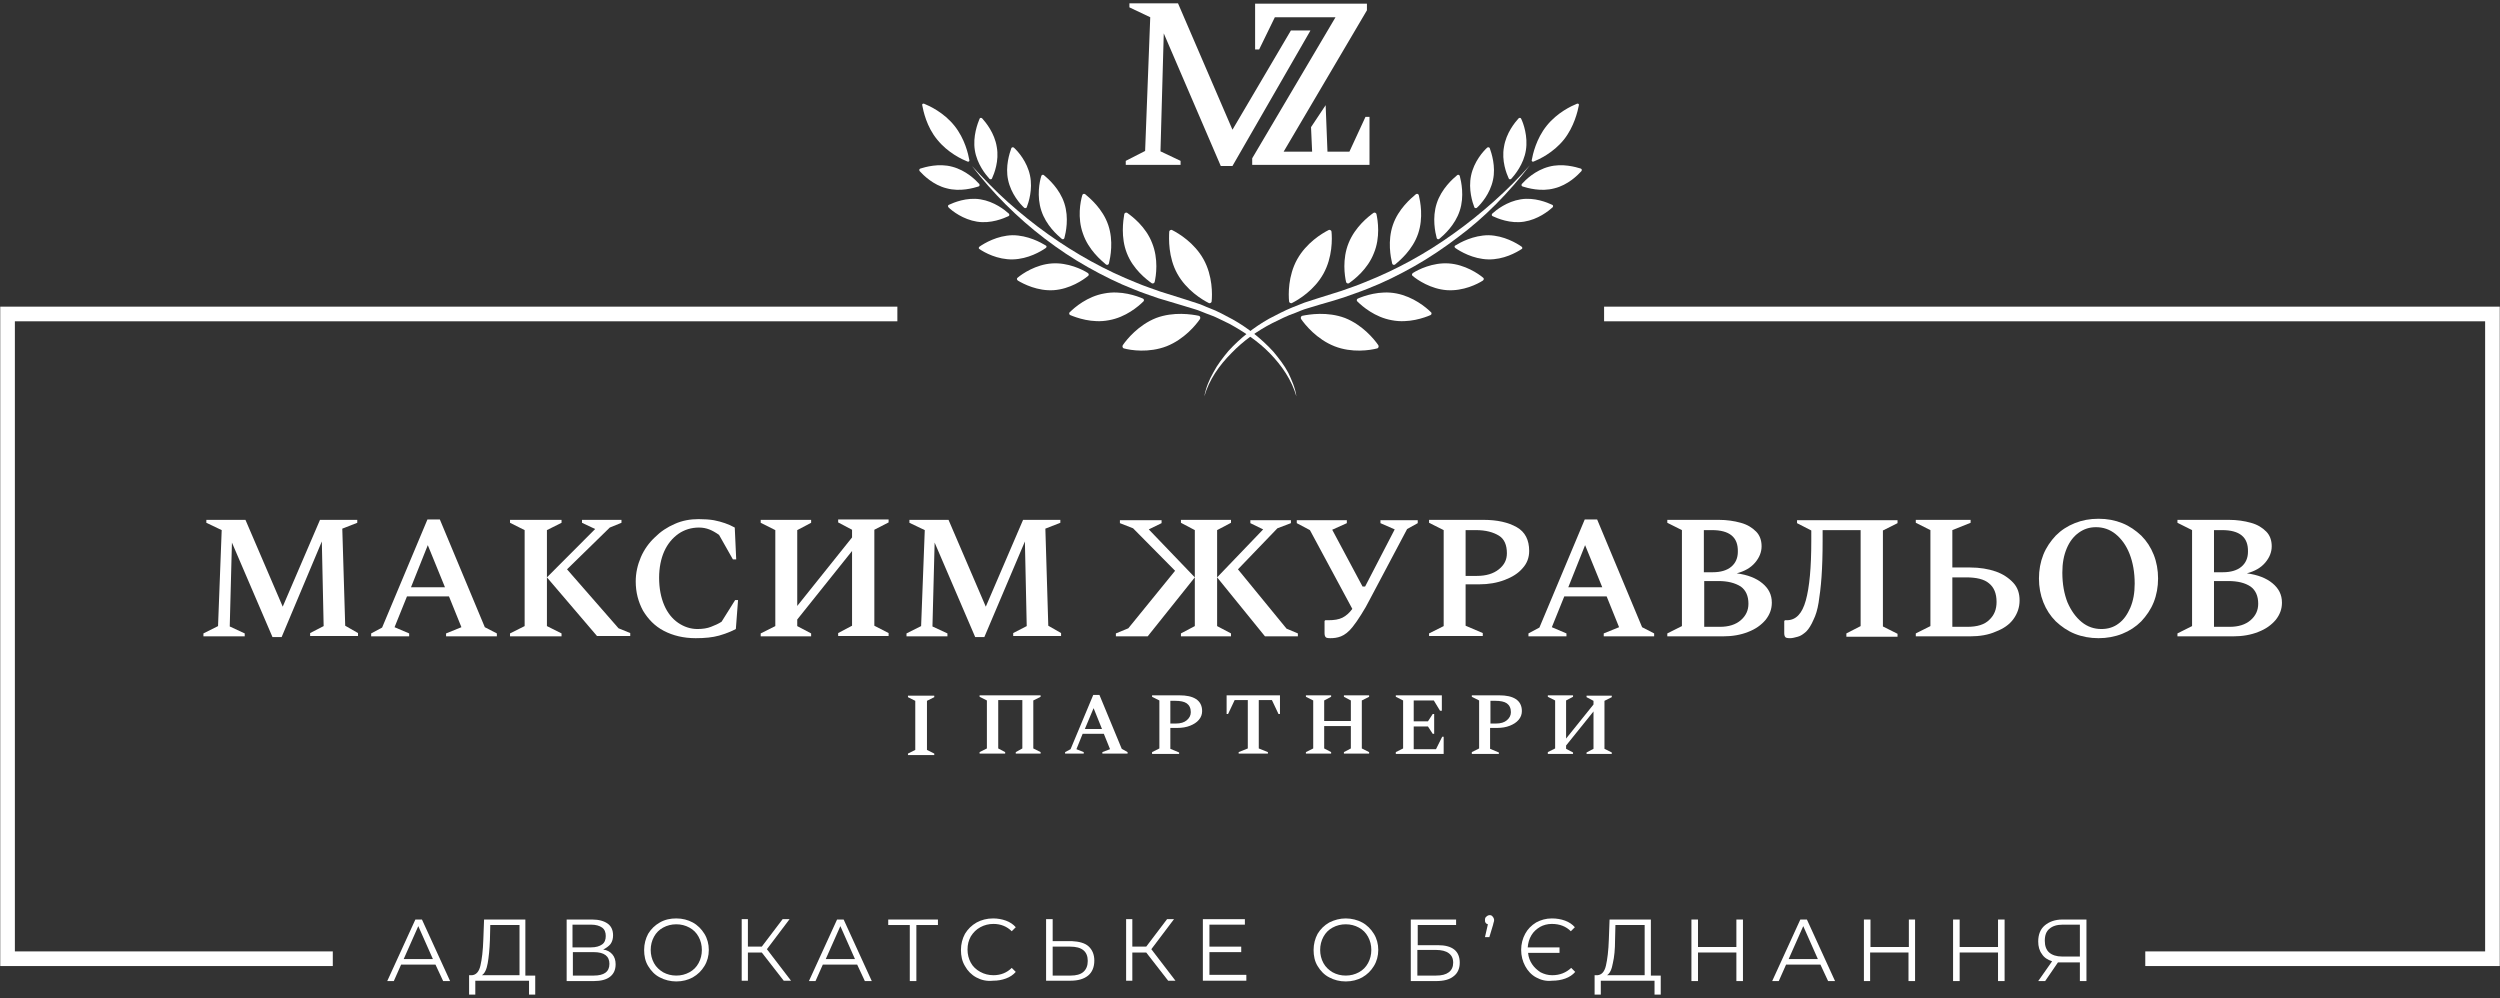 <svg width="248" height="99" viewBox="0 0 248 99" fill="none" xmlns="http://www.w3.org/2000/svg">
<rect x="0" y="0" width="248" height="99" fill="#333333" stroke="none"/>
<path d="M33.013 95.832H0.025V30.42H89.019V31.873H1.475V94.379H33.013V95.832Z" fill="white"/>
<path d="M247.975 95.832H212.812V94.379H246.525V31.873H159.126V30.42H247.975V95.832Z" fill="white"/>
<path d="M43.199 95.687H39.791L39.066 97.322H38.414L41.205 91.217H41.858L44.649 97.322H43.96L43.199 95.687ZM42.945 95.142L41.495 91.871L40.045 95.142H42.945Z" fill="white"/>
<path d="M53.095 96.741V98.667H52.479V97.286H47.15V98.667H46.534V96.741H46.824C47.222 96.704 47.513 96.414 47.657 95.796C47.803 95.178 47.911 94.306 47.947 93.179L48.02 91.217H52.116V96.777H53.095V96.741ZM48.383 95.541C48.274 96.159 48.093 96.559 47.803 96.741H51.536V91.762H48.636L48.6 93.252C48.564 94.161 48.491 94.924 48.383 95.541Z" fill="white"/>
<path d="M60.744 94.669C60.961 94.924 61.07 95.251 61.07 95.65C61.07 96.196 60.889 96.595 60.526 96.886C60.164 97.177 59.62 97.322 58.895 97.322H56.212V91.217H58.75C59.403 91.217 59.91 91.362 60.273 91.617C60.635 91.871 60.816 92.271 60.816 92.78C60.816 93.107 60.744 93.397 60.562 93.652C60.381 93.87 60.127 94.052 59.837 94.197C60.2 94.233 60.526 94.415 60.744 94.669ZM56.792 93.979H58.641C59.112 93.979 59.475 93.87 59.729 93.688C59.983 93.507 60.091 93.216 60.091 92.852C60.091 92.489 59.983 92.198 59.729 92.016C59.475 91.835 59.112 91.726 58.641 91.726H56.792V93.979ZM60.454 95.614C60.454 94.851 59.946 94.451 58.895 94.451H56.829V96.777H58.895C59.91 96.777 60.454 96.414 60.454 95.614Z" fill="white"/>
<path d="M65.456 96.959C64.949 96.705 64.586 96.305 64.296 95.832C64.006 95.36 63.898 94.815 63.898 94.233C63.898 93.652 64.043 93.107 64.296 92.635C64.586 92.162 64.949 91.799 65.456 91.508C65.964 91.217 66.507 91.108 67.088 91.108C67.704 91.108 68.248 91.254 68.719 91.508C69.19 91.762 69.589 92.162 69.879 92.635C70.169 93.107 70.314 93.652 70.314 94.233C70.314 94.815 70.169 95.36 69.879 95.832C69.589 96.305 69.226 96.668 68.719 96.959C68.248 97.213 67.704 97.359 67.088 97.359C66.507 97.359 65.927 97.213 65.456 96.959ZM68.392 96.45C68.791 96.232 69.081 95.941 69.299 95.542C69.516 95.142 69.625 94.706 69.625 94.233C69.625 93.761 69.516 93.325 69.299 92.925C69.081 92.525 68.791 92.235 68.392 92.017C67.994 91.799 67.559 91.69 67.088 91.69C66.616 91.69 66.181 91.799 65.782 92.017C65.384 92.235 65.094 92.525 64.876 92.925C64.659 93.325 64.55 93.761 64.55 94.233C64.55 94.706 64.659 95.142 64.876 95.542C65.094 95.941 65.42 96.232 65.782 96.45C66.181 96.668 66.616 96.777 67.088 96.777C67.559 96.777 67.994 96.668 68.392 96.45Z" fill="white"/>
<path d="M75.57 94.488H74.192V97.286H73.576V91.181H74.192V93.906H75.57L77.636 91.181H78.325L76.078 94.16L78.47 97.286H77.745L75.57 94.488Z" fill="white"/>
<path d="M85.031 95.687H81.624L80.899 97.322H80.246L83.037 91.217H83.69L86.481 97.322H85.793L85.031 95.687ZM84.814 95.142L83.364 91.871L81.914 95.142H84.814Z" fill="white"/>
<path d="M93.043 91.762H90.904V97.322H90.251V91.762H88.112V91.217H93.043V91.762Z" fill="white"/>
<path d="M96.849 96.959C96.377 96.705 95.979 96.305 95.725 95.832C95.435 95.36 95.326 94.815 95.326 94.233C95.326 93.652 95.471 93.107 95.725 92.635C96.015 92.162 96.377 91.799 96.885 91.508C97.356 91.254 97.9 91.108 98.516 91.108C98.951 91.108 99.386 91.181 99.785 91.326C100.184 91.472 100.51 91.69 100.764 91.98L100.365 92.38C99.894 91.908 99.278 91.653 98.552 91.653C98.081 91.653 97.646 91.762 97.248 91.98C96.849 92.198 96.559 92.489 96.305 92.889C96.088 93.289 95.979 93.688 95.979 94.197C95.979 94.669 96.088 95.106 96.305 95.505C96.522 95.905 96.849 96.196 97.248 96.414C97.646 96.632 98.081 96.741 98.552 96.741C99.278 96.741 99.894 96.487 100.365 96.014L100.764 96.414C100.51 96.705 100.184 96.923 99.785 97.068C99.386 97.213 98.987 97.286 98.516 97.286C97.864 97.359 97.32 97.213 96.849 96.959Z" fill="white"/>
<path d="M107.977 93.87C108.34 94.197 108.557 94.669 108.557 95.287C108.557 95.941 108.34 96.45 107.941 96.777C107.543 97.104 106.962 97.286 106.201 97.286H103.772V91.181H104.425V93.361H106.346C107.035 93.397 107.615 93.543 107.977 93.87ZM107.47 96.414C107.76 96.159 107.905 95.796 107.905 95.323C107.905 94.379 107.325 93.906 106.165 93.906H104.425V96.777H106.201C106.745 96.777 107.18 96.668 107.47 96.414Z" fill="white"/>
<path d="M113.705 94.488H112.327V97.286H111.711V91.181H112.327V93.906H113.705L115.771 91.181H116.46L114.212 94.16L116.605 97.286H115.88L113.705 94.488Z" fill="white"/>
<path d="M123.637 96.741V97.286H119.324V91.181H123.492V91.726H119.976V93.906H123.13V94.451H119.976V96.704H123.637V96.741Z" fill="white"/>
<path d="M131.866 96.959C131.359 96.705 130.996 96.305 130.706 95.832C130.416 95.36 130.308 94.815 130.308 94.233C130.308 93.652 130.453 93.107 130.706 92.635C130.996 92.162 131.359 91.799 131.866 91.508C132.374 91.254 132.918 91.108 133.498 91.108C134.078 91.108 134.658 91.254 135.129 91.508C135.6 91.762 135.999 92.162 136.289 92.635C136.579 93.107 136.724 93.652 136.724 94.233C136.724 94.815 136.579 95.36 136.289 95.832C135.999 96.305 135.636 96.668 135.129 96.959C134.658 97.213 134.114 97.359 133.498 97.359C132.881 97.359 132.338 97.213 131.866 96.959ZM134.803 96.45C135.201 96.232 135.491 95.941 135.709 95.542C135.926 95.142 136.035 94.706 136.035 94.233C136.035 93.761 135.926 93.325 135.709 92.925C135.491 92.525 135.201 92.235 134.803 92.017C134.404 91.799 133.969 91.69 133.498 91.69C133.026 91.69 132.591 91.799 132.193 92.017C131.794 92.235 131.504 92.525 131.286 92.925C131.069 93.325 130.96 93.761 130.96 94.233C130.96 94.706 131.069 95.142 131.286 95.542C131.504 95.941 131.83 96.232 132.193 96.45C132.591 96.668 133.026 96.777 133.498 96.777C133.969 96.777 134.404 96.668 134.803 96.45Z" fill="white"/>
<path d="M139.986 91.217H144.445V91.762H140.639V93.761H142.632C143.357 93.761 143.901 93.906 144.264 94.197C144.626 94.488 144.807 94.924 144.807 95.505C144.807 96.087 144.59 96.559 144.191 96.85C143.793 97.177 143.212 97.322 142.451 97.322H139.95V91.217H139.986ZM142.451 96.777C143.031 96.777 143.43 96.668 143.72 96.45C144.01 96.232 144.155 95.905 144.155 95.505C144.155 95.069 144.01 94.778 143.72 94.56C143.43 94.342 142.995 94.233 142.451 94.233H140.602V96.777H142.451Z" fill="white"/>
<path d="M148.07 90.926C148.142 90.999 148.215 91.144 148.215 91.253C148.215 91.326 148.215 91.399 148.179 91.472C148.143 91.544 148.143 91.653 148.106 91.762L147.744 92.961H147.309L147.599 91.689C147.49 91.653 147.418 91.617 147.381 91.544C147.309 91.472 147.309 91.362 147.309 91.253C147.309 91.108 147.345 90.999 147.454 90.926C147.526 90.854 147.635 90.781 147.78 90.781C147.889 90.781 147.998 90.817 148.07 90.926Z" fill="white"/>
<path d="M152.384 96.959C151.912 96.705 151.55 96.305 151.296 95.832C151.042 95.36 150.898 94.815 150.898 94.233C150.898 93.652 151.042 93.107 151.296 92.635C151.55 92.162 151.912 91.799 152.384 91.508C152.855 91.254 153.363 91.108 153.943 91.108C154.414 91.108 154.849 91.181 155.248 91.326C155.646 91.472 155.972 91.69 156.226 91.98L155.827 92.38C155.356 91.908 154.74 91.653 153.943 91.653C153.508 91.653 153.109 91.762 152.782 91.944C152.42 92.162 152.13 92.416 151.913 92.78C151.695 93.143 151.586 93.543 151.55 93.979H154.704V94.524H151.586C151.623 94.96 151.768 95.324 151.985 95.651C152.203 95.978 152.493 96.232 152.819 96.45C153.181 96.632 153.544 96.741 153.979 96.741C154.74 96.741 155.356 96.487 155.864 96.014L156.262 96.414C156.009 96.705 155.682 96.923 155.284 97.068C154.885 97.213 154.45 97.286 153.979 97.286C153.363 97.359 152.855 97.213 152.384 96.959Z" fill="white"/>
<path d="M164.745 96.741V98.667H164.129V97.286H158.8V98.667H158.184V96.741H158.474C158.873 96.704 159.162 96.414 159.307 95.796C159.452 95.178 159.561 94.306 159.598 93.179L159.67 91.217H163.766V96.777H164.745V96.741ZM159.996 95.541C159.887 96.159 159.706 96.559 159.416 96.741H163.15V91.762H160.25L160.214 93.252C160.214 94.161 160.141 94.924 159.996 95.541Z" fill="white"/>
<path d="M172.901 91.217V97.322H172.249V94.488H168.442V97.322H167.79V91.217H168.442V93.943H172.249V91.217H172.901Z" fill="white"/>
<path d="M180.586 95.687H177.179L176.454 97.322H175.801L178.592 91.217H179.245L182.036 97.322H181.347L180.586 95.687ZM180.333 95.142L178.883 91.871L177.433 95.142H180.333Z" fill="white"/>
<path d="M189.975 91.217V97.322H189.323V94.488H185.516V97.322H184.9V91.217H185.552V93.943H189.359V91.217H189.975Z" fill="white"/>
<path d="M198.856 91.217V97.322H198.204V94.488H194.398V97.322H193.745V91.217H194.398V93.943H198.204V91.217H198.856Z" fill="white"/>
<path d="M206.976 91.217V97.322H206.324V95.469H204.511C204.439 95.469 204.33 95.469 204.149 95.469L202.88 97.322H202.191L203.569 95.36C203.134 95.215 202.771 94.996 202.554 94.633C202.3 94.306 202.191 93.87 202.191 93.397C202.191 92.707 202.409 92.162 202.844 91.799C203.279 91.435 203.859 91.217 204.584 91.217H206.976ZM203.279 94.488C203.569 94.742 204.004 94.887 204.547 94.887H206.324V91.726H204.62C204.04 91.726 203.605 91.871 203.315 92.126C202.989 92.38 202.844 92.78 202.844 93.325C202.844 93.834 202.989 94.233 203.279 94.488Z" fill="white"/>
<path d="M20.18 63.126V62.835L21.63 62.108L21.992 52.587L20.47 51.861V51.57H24.349L28.046 60.182L31.744 51.57H35.441V51.861L33.955 52.442L34.245 62.072L35.514 62.799V63.09H30.765V62.799L32.106 62.108L31.925 53.714L27.938 63.199H27.031L23.008 53.823L22.79 62.145L24.276 62.835V63.126H20.18Z" fill="white"/>
<path d="M36.819 63.126V62.836L37.906 62.254L42.401 51.534H43.634L48.093 62.218L49.289 62.836V63.126H44.25V62.836L45.773 62.218L44.54 59.165H40.371L39.139 62.218L40.589 62.836V63.126H36.819ZM40.77 58.257H44.141L42.438 54.078L40.77 58.257Z" fill="white"/>
<path d="M50.594 63.126V62.835L52.044 62.108V52.587L50.594 51.861V51.57H55.705V51.861L54.255 52.587V62.108L55.705 62.835V63.126H50.594ZM54.255 57.275L59.04 52.478L57.735 51.861V51.57H61.65V51.861L60.49 52.333L56.249 56.476L61.36 62.327L62.52 62.799V63.09H59.221L54.255 57.275Z" fill="white"/>
<path d="M69.009 63.308C67.812 63.308 66.761 63.053 65.855 62.581C64.949 62.109 64.296 61.418 63.789 60.582C63.318 59.71 63.064 58.765 63.064 57.675C63.064 56.839 63.245 56.04 63.571 55.277C63.898 54.514 64.369 53.859 64.949 53.314C65.529 52.733 66.181 52.297 66.942 51.97C67.668 51.643 68.465 51.497 69.299 51.497C69.879 51.497 70.386 51.534 70.821 51.606C71.22 51.679 71.582 51.788 71.909 51.897C72.235 52.006 72.561 52.151 72.888 52.333L73.032 55.495H72.706L71.329 53.06C70.966 52.806 70.64 52.624 70.35 52.515C70.06 52.406 69.734 52.333 69.335 52.333C68.574 52.333 67.885 52.551 67.305 52.951C66.689 53.387 66.218 53.968 65.891 54.695C65.565 55.422 65.384 56.331 65.384 57.312C65.384 58.366 65.565 59.274 65.891 60.037C66.218 60.8 66.689 61.382 67.269 61.782C67.849 62.181 68.501 62.399 69.19 62.399C69.698 62.399 70.169 62.327 70.531 62.181C70.894 62.036 71.256 61.891 71.582 61.673L72.924 59.529H73.214L72.996 62.399C72.525 62.654 71.945 62.872 71.329 63.053C70.676 63.235 69.915 63.308 69.009 63.308Z" fill="white"/>
<path d="M75.461 63.126V62.836L76.911 62.109V52.588L75.461 51.861V51.57H80.464V51.861L79.086 52.588V60.11L84.524 53.314V52.551L83.146 51.824V51.534H88.149V51.824L86.735 52.551V62.072L88.149 62.799V63.09H83.146V62.799L84.524 62.072V54.659L79.086 61.455V62.109L80.464 62.836V63.126H75.461Z" fill="white"/>
<path d="M89.925 63.126V62.835L91.375 62.108L91.737 52.587L90.215 51.861V51.57H94.094L97.791 60.182L101.489 51.57H105.186V51.861L103.7 52.442L103.99 62.072L105.259 62.799V63.09H100.51V62.799L101.851 62.108L101.67 53.714L97.646 63.199H96.74L92.716 53.823L92.499 62.145L93.985 62.835V63.126H89.925Z" fill="white"/>
<path d="M118.526 57.275L113.85 63.126H110.696V62.835L111.929 62.327L116.569 56.621L112.4 52.406L111.095 51.897V51.606H115.228V51.897L113.959 52.515L118.526 57.275ZM117.149 63.126V62.835L118.526 62.108V52.587L117.149 51.861V51.57H122.115V51.861L120.738 52.587V62.108L122.115 62.835V63.126H117.149ZM120.738 57.275L125.305 52.515L124.036 51.897V51.606H128.06V51.897L126.719 52.406L122.804 56.476L127.625 62.363L128.749 62.835V63.126H125.486L120.738 57.275Z" fill="white"/>
<path d="M134.186 62.181C133.787 62.69 133.389 62.981 133.026 63.126C132.664 63.272 132.301 63.308 131.975 63.308C131.721 63.308 131.54 63.272 131.504 63.199C131.431 63.126 131.395 62.981 131.395 62.799V61.6L131.467 61.527H131.757C132.337 61.527 132.809 61.455 133.171 61.273C133.534 61.091 133.86 60.8 134.15 60.401L129.945 52.588L128.64 51.897V51.606H133.606V51.897L132.156 52.551L135.165 58.184H135.419L138.355 52.515L136.941 51.897V51.606H140.639V51.897L139.587 52.479L135.89 59.456C135.636 59.965 135.346 60.473 135.02 60.982C134.73 61.455 134.44 61.854 134.186 62.181Z" fill="white"/>
<path d="M141.763 63.126V62.835L143.213 62.108V52.587L141.763 51.861V51.57H147.164C148.541 51.57 149.629 51.824 150.462 52.297C151.296 52.769 151.695 53.569 151.695 54.659C151.695 55.313 151.477 55.894 151.042 56.367C150.607 56.876 150.028 57.239 149.266 57.53C148.505 57.82 147.671 57.966 146.729 57.966H145.388V62.072L147.091 62.799V63.09H141.763V63.126ZM145.388 52.587V57.13H146.511C147.418 57.13 148.143 56.912 148.686 56.476C149.23 56.04 149.484 55.531 149.484 54.877C149.484 54.077 149.23 53.459 148.686 53.133C148.143 52.805 147.417 52.587 146.402 52.587H145.388Z" fill="white"/>
<path d="M151.622 63.126V62.836L152.71 62.254L157.205 51.534H158.437L162.896 62.218L164.092 62.836V63.126H159.09V62.836L160.612 62.218L159.38 59.165H155.175L153.942 62.218L155.392 62.836V63.126H151.622ZM155.574 58.257H158.945L157.241 54.078L155.574 58.257Z" fill="white"/>
<path d="M165.397 63.126V62.835L166.847 62.108V52.587L165.397 51.861V51.57H170.509C171.306 51.57 172.031 51.679 172.684 51.861C173.336 52.042 173.807 52.333 174.206 52.733C174.569 53.096 174.75 53.605 174.75 54.186C174.75 54.768 174.532 55.313 174.097 55.822C173.662 56.33 173.082 56.657 172.285 56.876C173.372 57.021 174.206 57.348 174.822 57.857C175.439 58.365 175.765 58.983 175.765 59.783C175.765 60.437 175.547 60.982 175.149 61.491C174.714 61.999 174.17 62.399 173.409 62.69C172.684 62.981 171.85 63.126 170.907 63.126H165.397ZM169.82 52.587H169.022V56.767H169.892C170.69 56.767 171.306 56.585 171.741 56.221C172.176 55.858 172.394 55.349 172.394 54.731C172.43 53.278 171.56 52.587 169.82 52.587ZM170.472 57.639H169.059V62.181H170.617C171.487 62.181 172.176 61.963 172.684 61.527C173.191 61.091 173.445 60.546 173.445 59.892C173.445 59.129 173.191 58.547 172.684 58.184C172.104 57.82 171.379 57.639 170.472 57.639Z" fill="white"/>
<path d="M183.16 63.126V62.836L184.574 62.109V52.588H180.804V53.642C180.804 55.022 180.767 56.222 180.695 57.239C180.622 58.257 180.514 59.093 180.405 59.783C180.296 60.473 180.115 61.055 179.897 61.491C179.68 62 179.426 62.4 179.172 62.654C178.882 62.908 178.629 63.09 178.339 63.163C178.049 63.235 177.831 63.308 177.577 63.308C177.324 63.308 177.142 63.272 177.106 63.199C177.034 63.126 176.997 62.981 176.997 62.799V61.6L177.07 61.527H177.251C178.157 61.527 178.774 60.873 179.136 59.565C179.499 58.257 179.68 56.294 179.68 53.678V52.624L178.266 51.897V51.606H188.235V51.897L186.785 52.624V62.145L188.235 62.872V63.163H183.16V63.126Z" fill="white"/>
<path d="M195.412 63.126H190.047V62.835L191.497 62.108V52.587L190.047 51.861V51.57H195.485V51.861L193.672 52.587V56.294H195.412C196.391 56.294 197.261 56.439 197.986 56.694C198.711 56.948 199.291 57.348 199.726 57.82C200.161 58.293 200.342 58.874 200.342 59.565C200.342 60.255 200.125 60.873 199.726 61.418C199.328 61.963 198.747 62.363 197.986 62.654C197.261 62.981 196.391 63.126 195.412 63.126ZM195.014 57.275H193.672V62.181H195.159C196.137 62.181 196.862 61.963 197.334 61.491C197.841 61.018 198.059 60.437 198.059 59.71C198.059 58.874 197.805 58.256 197.298 57.857C196.826 57.457 196.065 57.275 195.014 57.275Z" fill="white"/>
<path d="M208.173 63.308C207.339 63.308 206.541 63.163 205.816 62.872C205.091 62.581 204.475 62.145 203.931 61.636C203.388 61.091 202.989 60.473 202.699 59.746C202.409 59.02 202.264 58.22 202.264 57.384C202.264 56.549 202.409 55.749 202.699 55.022C202.989 54.295 203.424 53.678 203.931 53.133C204.475 52.587 205.091 52.188 205.816 51.897C206.541 51.606 207.303 51.461 208.173 51.461C209.043 51.461 209.804 51.606 210.529 51.897C211.254 52.188 211.87 52.624 212.414 53.133C212.958 53.678 213.356 54.295 213.646 55.022C213.936 55.749 214.081 56.549 214.081 57.384C214.081 58.22 213.936 59.02 213.646 59.746C213.356 60.473 212.921 61.091 212.414 61.636C211.87 62.181 211.254 62.581 210.529 62.872C209.804 63.163 209.006 63.308 208.173 63.308ZM208.463 62.399C209.115 62.399 209.695 62.218 210.166 61.854C210.674 61.491 211.036 60.946 211.326 60.292C211.616 59.601 211.761 58.838 211.761 57.893C211.761 56.767 211.58 55.785 211.254 54.95C210.928 54.114 210.456 53.46 209.876 52.987C209.296 52.515 208.644 52.297 207.919 52.297C207.266 52.297 206.722 52.478 206.215 52.842C205.707 53.205 205.309 53.714 205.019 54.404C204.729 55.095 204.584 55.858 204.584 56.803C204.584 57.929 204.765 58.911 205.091 59.746C205.454 60.582 205.925 61.236 206.505 61.709C207.085 62.181 207.738 62.399 208.463 62.399Z" fill="white"/>
<path d="M216.003 63.126V62.835L217.453 62.108V52.587L216.003 51.861V51.57H221.114C221.911 51.57 222.636 51.679 223.289 51.861C223.941 52.042 224.413 52.333 224.811 52.733C225.174 53.096 225.355 53.605 225.355 54.186C225.355 54.768 225.138 55.313 224.703 55.822C224.268 56.33 223.688 56.657 222.89 56.876C223.978 57.021 224.811 57.348 225.428 57.857C226.044 58.365 226.37 58.983 226.37 59.783C226.37 60.437 226.153 60.982 225.754 61.491C225.319 61.999 224.775 62.399 224.014 62.69C223.289 62.981 222.455 63.126 221.513 63.126H216.003ZM220.425 52.587H219.628V56.767H220.498C221.295 56.767 221.911 56.585 222.346 56.221C222.781 55.858 222.999 55.349 222.999 54.731C223.035 53.278 222.165 52.587 220.425 52.587ZM221.041 57.639H219.628V62.181H221.186C222.056 62.181 222.745 61.963 223.253 61.527C223.76 61.091 224.014 60.546 224.014 59.892C224.014 59.129 223.76 58.547 223.253 58.184C222.709 57.82 221.984 57.639 221.041 57.639Z" fill="white"/>
<path d="M97.175 74.755V74.609L97.9 74.246V69.486L97.175 69.122V68.977H103.229V69.122L102.504 69.486V74.246L103.229 74.609V74.755H100.764V74.609L101.416 74.246V69.449H99.024V74.246L99.713 74.609V74.755H97.175Z" fill="white"/>
<path d="M105.658 74.755V74.609L106.201 74.319L108.449 68.94H109.065L111.276 74.282L111.856 74.609V74.755H109.355V74.609L110.116 74.319L109.5 72.793H107.398L106.781 74.319L107.506 74.609V74.755H105.658ZM107.615 72.32H109.319L108.485 70.249L107.615 72.32Z" fill="white"/>
<path d="M114.285 74.755V74.609L115.01 74.246V69.486L114.285 69.122V68.977H117.004C117.693 68.977 118.236 69.086 118.635 69.34C119.034 69.595 119.251 69.994 119.251 70.539C119.251 70.867 119.143 71.157 118.925 71.412C118.708 71.666 118.418 71.848 118.055 71.993C117.693 72.138 117.258 72.211 116.786 72.211H116.098V74.282L116.968 74.646V74.791H114.285V74.755ZM116.098 69.486V71.775H116.641C117.113 71.775 117.475 71.666 117.729 71.448C117.983 71.23 118.127 70.975 118.127 70.648C118.127 70.249 117.983 69.958 117.729 69.776C117.475 69.595 117.076 69.522 116.605 69.522H116.098V69.486Z" fill="white"/>
<path d="M122.876 74.755V74.609L123.782 74.246V69.449H122.477L121.825 70.83H121.68V68.977H126.973V70.83H126.827L126.175 69.449H124.87V74.246L125.776 74.609V74.755H122.876Z" fill="white"/>
<path d="M129.546 74.755V74.609L130.271 74.246V69.486L129.546 69.122V68.977H132.048V69.122L131.359 69.486V71.521H134.005V69.486L133.316 69.122V68.977H135.817V69.122L135.092 69.486V74.246L135.817 74.609V74.755H133.316V74.609L134.005 74.246V72.029H131.359V74.246L132.048 74.609V74.755H129.546Z" fill="white"/>
<path d="M138.464 74.755V74.609L139.189 74.246V69.486L138.464 69.122V68.977H143.031V70.503H142.85L142.234 69.486H140.24V71.557H141.654L142.125 70.83H142.27V72.793H142.125L141.654 72.066H140.24V74.319H142.451L143.067 73.083H143.212V74.791H138.464V74.755Z" fill="white"/>
<path d="M146.004 74.755V74.609L146.729 74.246V69.486L146.004 69.122V68.977H148.722C149.411 68.977 149.955 69.086 150.354 69.34C150.753 69.595 150.97 69.994 150.97 70.539C150.97 70.867 150.861 71.157 150.644 71.412C150.426 71.666 150.136 71.848 149.774 71.993C149.411 72.138 148.976 72.211 148.505 72.211H147.816V74.282L148.686 74.646V74.791H146.004V74.755ZM147.852 69.486V71.775H148.396C148.867 71.775 149.23 71.666 149.484 71.448C149.737 71.23 149.882 70.975 149.882 70.648C149.882 70.249 149.737 69.958 149.484 69.776C149.23 69.595 148.831 69.522 148.36 69.522H147.852V69.486Z" fill="white"/>
<path d="M153.544 74.755V74.609L154.269 74.246V69.486L153.544 69.122V68.977H156.045V69.122L155.356 69.486V73.265L158.075 69.885V69.522L157.386 69.159V69.013H159.888V69.159L159.163 69.522V74.282L159.888 74.646V74.791H157.386V74.646L158.075 74.282V70.576L155.356 73.955V74.282L156.045 74.646V74.791H153.544V74.755Z" fill="white"/>
<path d="M90.07 74.9V74.755L90.795 74.392V69.522L90.07 69.159V69.013H92.68V69.159L91.955 69.522V74.392L92.68 74.755V74.9H90.07Z" fill="white"/>
<path d="M119.469 39.324C119.614 38.488 119.94 37.688 120.375 36.925C120.774 36.162 121.318 35.471 121.861 34.817C123.021 33.545 124.399 32.455 125.885 31.619C126.646 31.22 127.408 30.82 128.205 30.493C128.604 30.348 129.002 30.166 129.401 30.02L130.634 29.621L133.062 28.858C133.86 28.567 134.657 28.312 135.419 27.985C138.536 26.75 141.509 25.114 144.227 23.152C145.605 22.171 146.91 21.117 148.179 19.991C149.447 18.864 150.644 17.665 151.767 16.393C149.701 19.082 147.309 21.553 144.554 23.588C143.212 24.606 141.762 25.587 140.276 26.423C138.79 27.259 137.267 28.022 135.672 28.64C134.875 28.966 134.077 29.221 133.28 29.512C132.482 29.766 131.649 30.02 130.851 30.238L129.655 30.602C129.256 30.711 128.857 30.893 128.495 31.038C128.096 31.183 127.698 31.329 127.335 31.51C126.973 31.692 126.574 31.874 126.211 32.056C124.725 32.819 123.348 33.8 122.188 34.999C120.919 36.271 119.94 37.688 119.469 39.324Z" fill="white"/>
<path d="M131.286 27.149C130.38 28.785 128.821 29.73 128.169 30.057C128.06 30.129 127.879 30.02 127.879 29.911C127.806 29.221 127.77 27.368 128.676 25.732C129.583 24.097 131.141 23.152 131.794 22.825C131.903 22.752 132.084 22.861 132.084 22.97C132.156 23.661 132.193 25.514 131.286 27.149Z" fill="white"/>
<path d="M132.374 34.345C130.634 33.654 129.474 32.237 129.075 31.655C129.002 31.546 129.039 31.365 129.184 31.328C129.872 31.183 131.685 30.892 133.425 31.546C135.165 32.237 136.325 33.654 136.724 34.236C136.796 34.345 136.76 34.526 136.615 34.563C135.926 34.744 134.114 35.035 132.374 34.345Z" fill="white"/>
<path d="M138.065 31.765C136.398 31.474 135.129 30.384 134.658 29.911C134.549 29.838 134.585 29.657 134.694 29.62C135.274 29.366 136.869 28.785 138.536 29.112C140.204 29.439 141.473 30.493 141.944 30.965C142.053 31.038 142.016 31.219 141.908 31.256C141.328 31.51 139.733 32.092 138.065 31.765Z" fill="white"/>
<path d="M136.289 25.114C135.672 26.713 134.331 27.731 133.824 28.094C133.715 28.167 133.57 28.094 133.534 27.985C133.389 27.367 133.135 25.696 133.787 24.097C134.44 22.498 135.745 21.48 136.252 21.117C136.361 21.044 136.506 21.117 136.542 21.226C136.687 21.88 136.941 23.552 136.289 25.114Z" fill="white"/>
<path d="M140.675 23.188C140.131 24.787 138.863 25.841 138.391 26.241C138.283 26.314 138.137 26.277 138.101 26.132C137.956 25.514 137.63 23.915 138.174 22.316C138.718 20.717 139.986 19.663 140.458 19.264C140.566 19.191 140.711 19.227 140.748 19.373C140.893 19.99 141.219 21.589 140.675 23.188Z" fill="white"/>
<path d="M143.539 28.785C141.944 28.676 140.603 27.767 140.131 27.367C140.022 27.295 140.059 27.149 140.168 27.077C140.675 26.75 142.125 26.023 143.72 26.132C145.315 26.241 146.656 27.149 147.128 27.549C147.236 27.622 147.2 27.767 147.091 27.84C146.584 28.167 145.17 28.894 143.539 28.785Z" fill="white"/>
<path d="M144.808 20.899C144.336 22.353 143.212 23.334 142.777 23.697C142.705 23.77 142.56 23.733 142.524 23.625C142.379 23.079 142.052 21.626 142.524 20.172C142.995 18.719 144.119 17.737 144.554 17.374C144.626 17.301 144.771 17.338 144.808 17.447C144.953 17.992 145.279 19.482 144.808 20.899Z" fill="white"/>
<path d="M147.635 25.732C146.113 25.696 144.844 24.933 144.373 24.606C144.264 24.533 144.264 24.388 144.373 24.351C144.844 24.061 146.149 23.334 147.671 23.334C149.194 23.37 150.463 24.133 150.934 24.46C151.043 24.533 151.043 24.678 150.934 24.715C150.426 25.042 149.158 25.768 147.635 25.732Z" fill="white"/>
<path d="M151.187 21.989C149.81 22.207 148.541 21.662 148.07 21.444C147.961 21.407 147.961 21.262 148.034 21.189C148.432 20.826 149.484 19.99 150.861 19.772C152.239 19.554 153.508 20.099 153.979 20.317C154.088 20.354 154.087 20.499 154.015 20.572C153.616 20.935 152.565 21.771 151.187 21.989Z" fill="white"/>
<path d="M148.106 17.846C147.816 19.227 146.91 20.245 146.511 20.608C146.439 20.681 146.294 20.644 146.258 20.572C146.076 20.099 145.641 18.791 145.931 17.41C146.221 16.029 147.128 15.012 147.526 14.648C147.599 14.576 147.744 14.612 147.78 14.685C147.961 15.193 148.396 16.502 148.106 17.846Z" fill="white"/>
<path d="M151.369 14.903C151.151 16.284 150.281 17.337 149.919 17.737C149.846 17.81 149.701 17.81 149.665 17.701C149.447 17.229 148.94 15.957 149.194 14.576C149.411 13.195 150.281 12.141 150.644 11.741C150.716 11.668 150.861 11.668 150.898 11.777C151.115 12.213 151.586 13.522 151.369 14.903Z" fill="white"/>
<path d="M154.196 18.682C152.855 19.046 151.514 18.646 151.043 18.5C150.934 18.464 150.897 18.355 150.97 18.246C151.333 17.846 152.275 16.902 153.653 16.538C154.994 16.175 156.335 16.575 156.806 16.72C156.915 16.756 156.951 16.865 156.879 16.974C156.516 17.374 155.538 18.355 154.196 18.682Z" fill="white"/>
<path d="M155.139 13.849C154.088 15.157 152.674 15.811 152.13 16.029C152.021 16.066 151.912 15.993 151.949 15.884C152.057 15.303 152.384 13.776 153.435 12.468C154.486 11.16 155.9 10.506 156.444 10.287C156.553 10.251 156.661 10.324 156.625 10.433C156.516 11.014 156.154 12.577 155.139 13.849Z" fill="white"/>
<path d="M128.604 39.323C128.132 37.688 127.154 36.271 125.994 35.072C124.834 33.872 123.42 32.928 121.97 32.128C121.607 31.946 121.209 31.765 120.846 31.583C120.484 31.401 120.085 31.256 119.686 31.11C119.287 30.965 118.925 30.783 118.526 30.674L117.33 30.311C116.532 30.057 115.699 29.838 114.901 29.584C114.104 29.293 113.27 29.039 112.509 28.712C110.914 28.094 109.391 27.331 107.905 26.495C106.419 25.659 105.005 24.715 103.627 23.661C100.909 21.589 98.48 19.154 96.414 16.465C97.574 17.701 98.734 18.936 100.002 20.063C101.271 21.19 102.576 22.243 103.954 23.225C106.709 25.187 109.645 26.822 112.762 28.058C113.524 28.385 114.321 28.639 115.119 28.93L117.547 29.693L118.78 30.093C119.179 30.202 119.577 30.42 119.976 30.565C120.774 30.856 121.535 31.292 122.296 31.692C123.782 32.528 125.16 33.618 126.32 34.89C126.864 35.544 127.407 36.234 127.806 36.998C128.132 37.688 128.495 38.487 128.604 39.323Z" fill="white"/>
<path d="M116.786 27.149C117.692 28.785 119.251 29.73 119.904 30.057C120.012 30.129 120.194 30.02 120.194 29.911C120.266 29.221 120.302 27.368 119.396 25.732C118.49 24.097 116.931 23.152 116.279 22.825C116.17 22.752 115.989 22.861 115.989 22.97C115.952 23.661 115.88 25.514 116.786 27.149Z" fill="white"/>
<path d="M115.735 34.345C117.475 33.654 118.635 32.237 119.034 31.655C119.106 31.546 119.07 31.365 118.925 31.328C118.236 31.183 116.424 30.892 114.684 31.546C112.944 32.237 111.784 33.654 111.385 34.236C111.312 34.345 111.349 34.526 111.494 34.563C112.146 34.744 113.959 35.035 115.735 34.345Z" fill="white"/>
<path d="M110.008 31.765C111.675 31.474 112.944 30.384 113.415 29.911C113.524 29.838 113.488 29.657 113.379 29.62C112.799 29.366 111.204 28.785 109.536 29.112C107.869 29.402 106.6 30.493 106.129 30.965C106.02 31.038 106.056 31.219 106.165 31.256C106.781 31.51 108.34 32.092 110.008 31.765Z" fill="white"/>
<path d="M111.784 25.114C112.4 26.713 113.741 27.731 114.249 28.094C114.357 28.167 114.502 28.094 114.539 27.985C114.684 27.367 114.937 25.696 114.285 24.097C113.669 22.498 112.327 21.48 111.82 21.117C111.711 21.044 111.566 21.117 111.53 21.226C111.421 21.88 111.167 23.552 111.784 25.114Z" fill="white"/>
<path d="M107.434 23.188C107.977 24.787 109.246 25.841 109.718 26.241C109.826 26.314 109.971 26.277 110.007 26.132C110.152 25.514 110.479 23.915 109.935 22.316C109.391 20.717 108.122 19.663 107.651 19.264C107.542 19.191 107.397 19.227 107.361 19.373C107.18 19.99 106.854 21.589 107.434 23.188Z" fill="white"/>
<path d="M104.534 28.785C106.129 28.676 107.47 27.767 107.941 27.367C108.05 27.295 108.014 27.149 107.905 27.077C107.398 26.75 105.948 26.023 104.353 26.132C102.757 26.241 101.416 27.149 100.945 27.549C100.836 27.622 100.872 27.767 100.981 27.84C101.525 28.167 102.939 28.894 104.534 28.785Z" fill="white"/>
<path d="M103.301 20.899C103.772 22.353 104.896 23.334 105.331 23.697C105.404 23.77 105.549 23.733 105.585 23.625C105.73 23.079 106.056 21.626 105.585 20.172C105.114 18.719 103.99 17.737 103.555 17.374C103.482 17.301 103.337 17.338 103.301 17.447C103.12 17.992 102.83 19.482 103.301 20.899Z" fill="white"/>
<path d="M100.474 25.732C101.996 25.696 103.265 24.933 103.736 24.606C103.845 24.533 103.845 24.388 103.736 24.351C103.265 24.061 101.96 23.334 100.438 23.334C98.915 23.37 97.646 24.133 97.175 24.46C97.066 24.533 97.066 24.678 97.175 24.715C97.646 25.042 98.951 25.768 100.474 25.732Z" fill="white"/>
<path d="M96.921 21.989C98.299 22.207 99.567 21.662 100.039 21.444C100.148 21.407 100.148 21.262 100.075 21.189C99.676 20.826 98.625 19.99 97.248 19.772C95.87 19.554 94.601 20.099 94.13 20.317C94.021 20.354 94.021 20.499 94.094 20.572C94.456 20.935 95.544 21.771 96.921 21.989Z" fill="white"/>
<path d="M100.002 17.846C100.292 19.227 101.199 20.245 101.598 20.608C101.67 20.681 101.815 20.644 101.851 20.572C102.032 20.099 102.467 18.791 102.177 17.41C101.887 16.029 100.981 15.012 100.582 14.648C100.51 14.576 100.365 14.612 100.329 14.685C100.148 15.193 99.713 16.502 100.002 17.846Z" fill="white"/>
<path d="M96.704 14.903C96.921 16.284 97.791 17.337 98.154 17.737C98.226 17.81 98.371 17.81 98.407 17.701C98.625 17.229 99.132 15.957 98.879 14.576C98.661 13.195 97.791 12.141 97.429 11.741C97.356 11.668 97.211 11.668 97.175 11.777C96.994 12.213 96.486 13.522 96.704 14.903Z" fill="white"/>
<path d="M93.912 18.682C95.254 19.046 96.595 18.646 97.066 18.5C97.175 18.464 97.211 18.355 97.139 18.246C96.776 17.846 95.834 16.902 94.456 16.538C93.115 16.175 91.774 16.575 91.302 16.72C91.194 16.756 91.157 16.865 91.23 16.974C91.593 17.374 92.571 18.355 93.912 18.682Z" fill="white"/>
<path d="M92.97 13.849C94.021 15.157 95.435 15.811 95.979 16.029C96.088 16.066 96.196 15.993 96.16 15.884C96.051 15.303 95.725 13.776 94.674 12.468C93.623 11.16 92.209 10.506 91.665 10.287C91.556 10.251 91.448 10.324 91.484 10.433C91.593 11.014 91.919 12.577 92.97 13.849Z" fill="white"/>
<path d="M129.981 3.056L122.26 16.465H121.1L115.445 3.31L115.119 15.012L117.113 15.957V16.356H111.675V15.957L113.596 14.975L114.104 1.711L112.038 0.73V0.33H116.859L122.26 12.868L128.06 3.019H129.981V3.056Z" fill="white"/>
<path d="M135.455 11.596L133.86 15.048H131.685L131.504 10.433L130.054 12.613L130.163 15.048H127.335L135.6 1.021V0.367H124.507V4.909H124.906L126.465 1.711H132.483L124.218 15.702V16.356H135.854V11.596H135.455Z" fill="white"/>
</svg>
